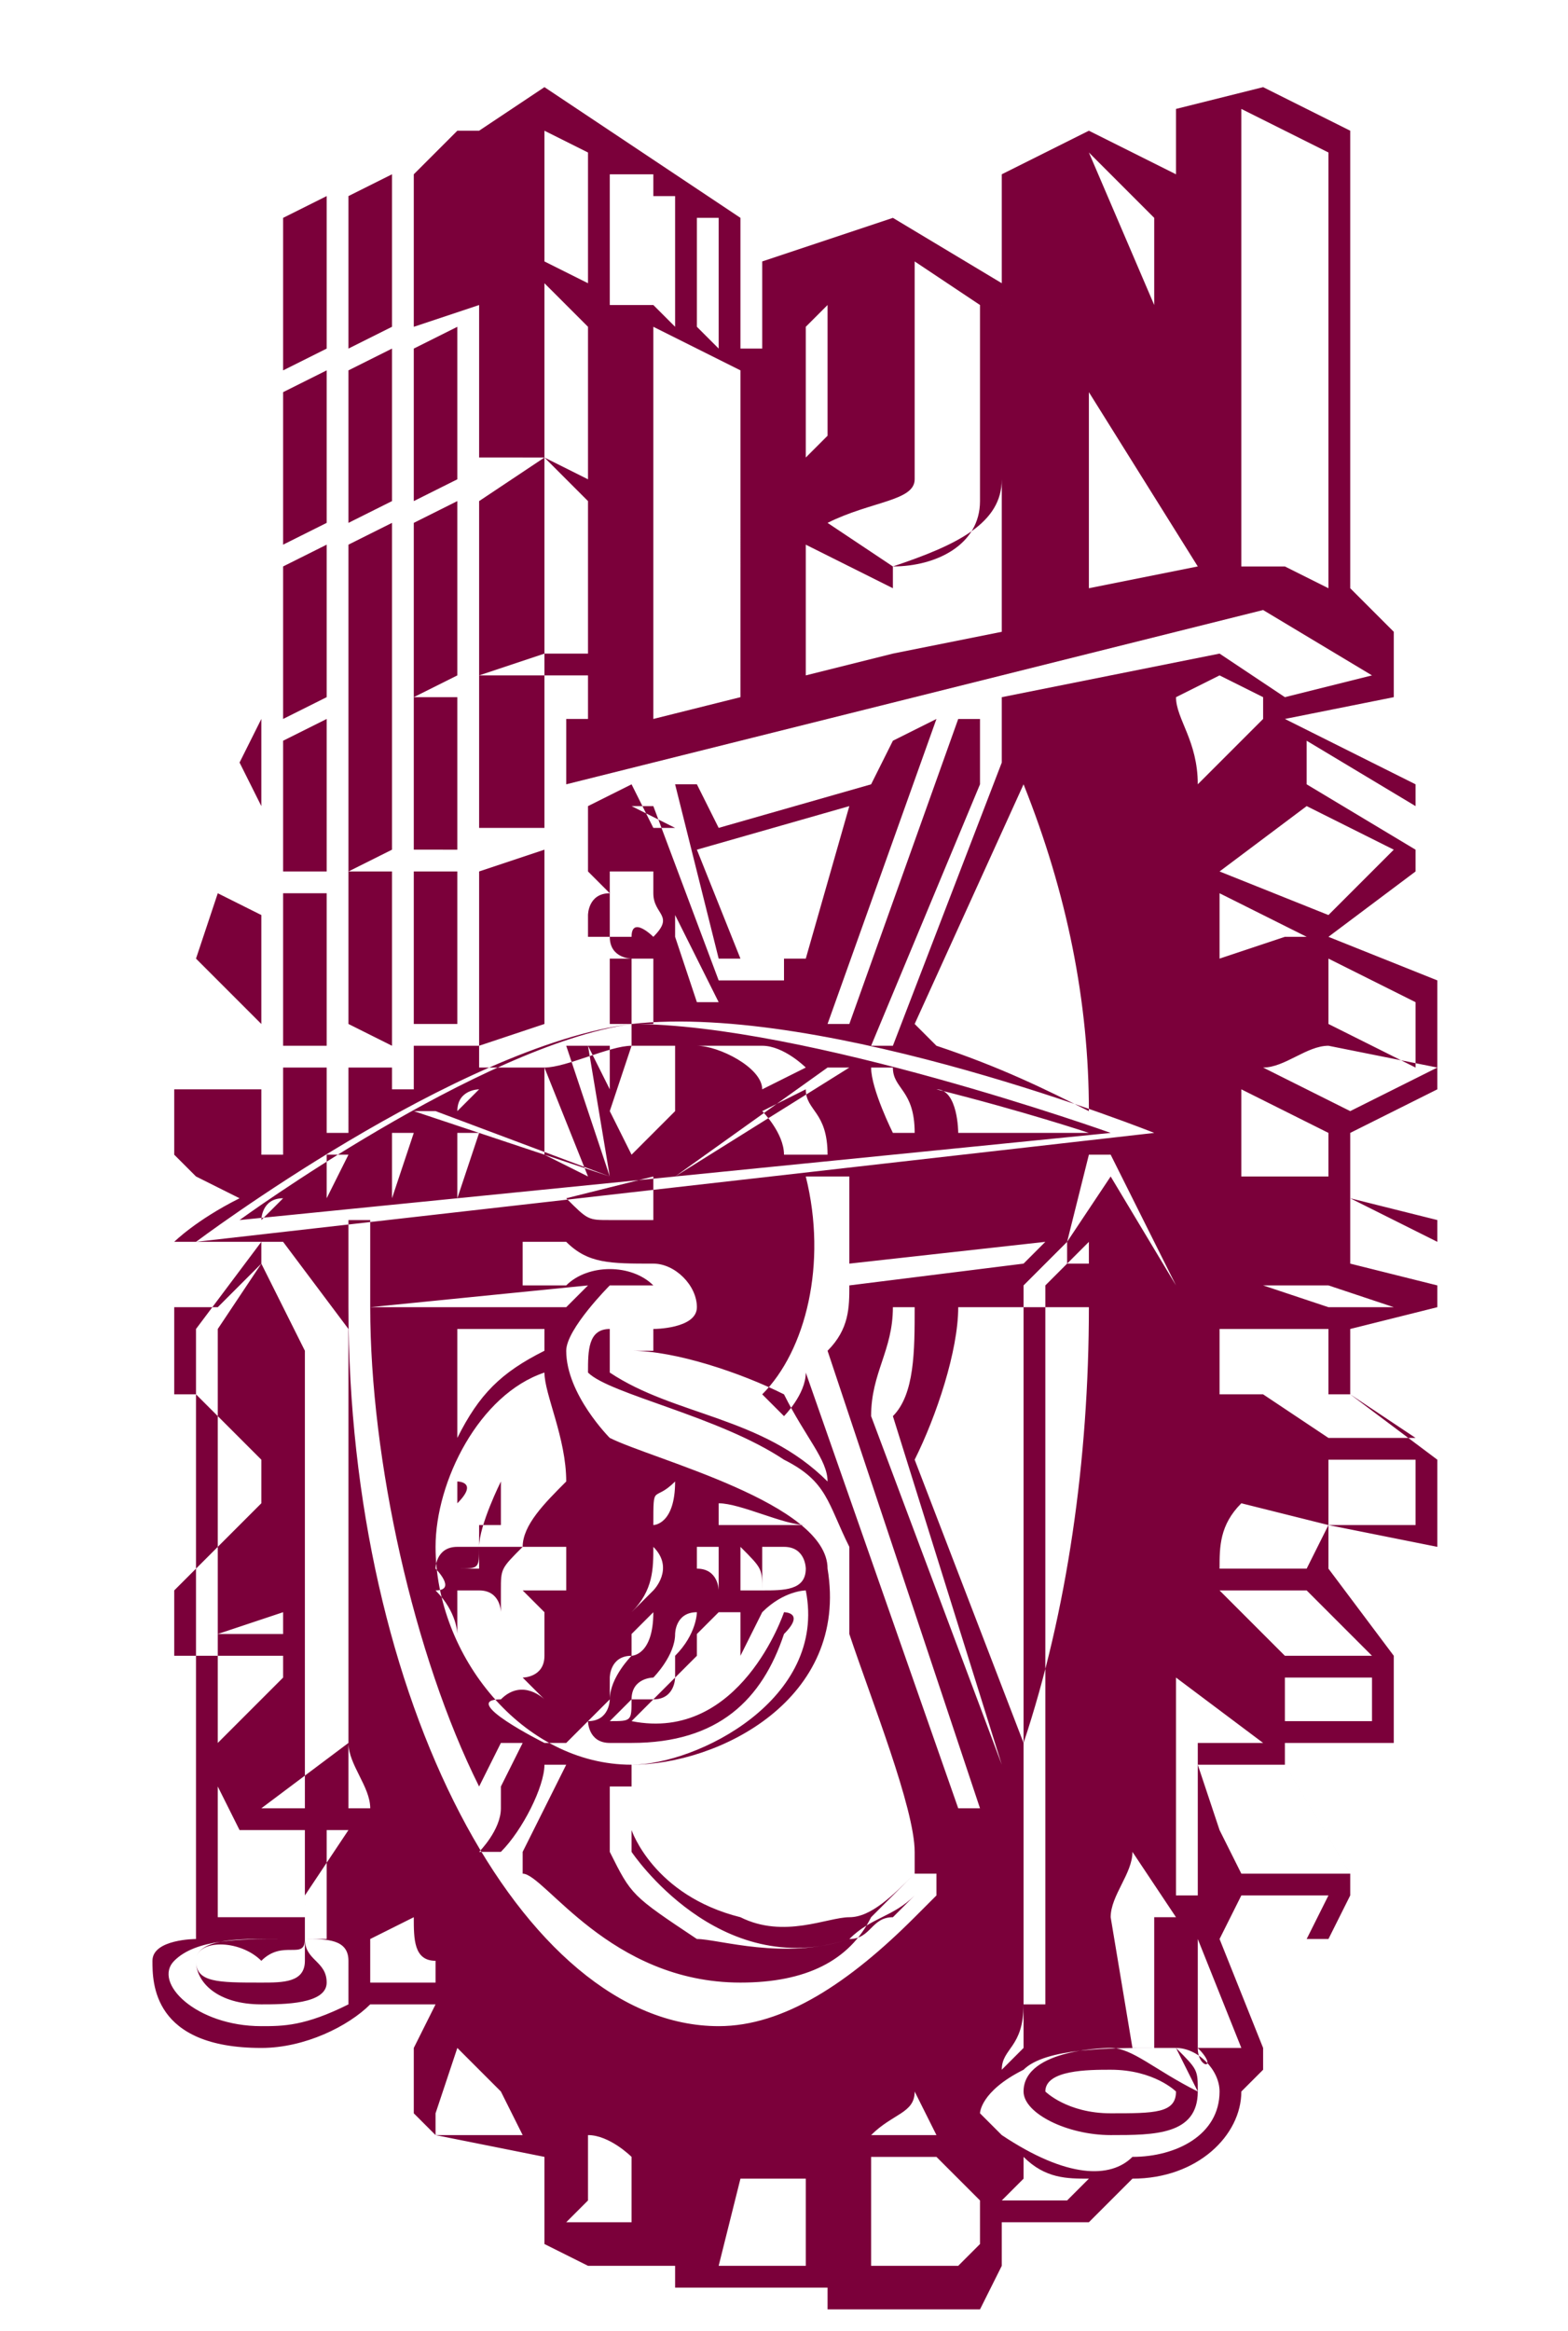 <?xml version="1.0" encoding="utf-8"?>
<!-- Generator: Adobe Illustrator 25.4.1, SVG Export Plug-In . SVG Version: 6.00 Build 0)  -->
<svg version="1.1" id="Capa_1" xmlns="http://www.w3.org/2000/svg" xmlns:xlink="http://www.w3.org/1999/xlink" x="0px" y="0px"
	 viewBox="0 0 7.2 10.7" style="enable-background:new 0 0 7.2 10.7;" xml:space="preserve">
<style type="text/css">
	.st0{fill-rule:evenodd;clip-rule:evenodd;fill:#7B003A;}
</style>
<g>
	<path class="st0" d="M5.5,9.6C5.5,9.6,5.5,9.6,5.5,9.6c0,0.2-0.2,0.2-0.4,0.2c-0.2,0-0.4-0.1-0.4-0.2c0-0.2,0.4-0.2,0.4-0.2
		C5.2,9.4,5.3,9.5,5.5,9.6L5.4,9.4c0,0-0.1,0-0.1,0c-0.2,0-0.5,0-0.6,0.1c0,0,0,0,0,0C4.5,9.6,4.5,9.7,4.5,9.7c0,0,0.1,0.1,0.1,0.1
		v0c0,0,0,0,0,0c0,0,0,0,0,0v0C4.9,10,5.1,10,5.2,9.9c0.2,0,0.4-0.1,0.4-0.3c0-0.1-0.1-0.2-0.2-0.2C5.5,9.5,5.5,9.5,5.5,9.6L5.5,9.6
		L5.5,9.6z M2.8,5.9v0.3c0,0,0.1,0,0.1,0c0,0,0.1,0,0.1,0l0-0.3L2.8,5.9L2.8,5.9L2.8,5.9z M2.8,6.1V5.9c0,0-0.2,0.2-0.2,0.3
		c0,0.2,0.2,0.4,0.2,0.4c0.2,0.1,1,0.3,1,0.6c0.1,0.6-0.5,0.9-0.9,0.9l0,0.3c0,0,0.1,0.3,0.5,0.4c0.2,0.1,0.4,0,0.5,0
		c0.1,0,0.2-0.1,0.3-0.2c0,0,0-0.1,0-0.1c0-0.2-0.2-0.7-0.3-1c0-0.2,0-0.3,0-0.4C3.8,6.9,3.8,6.8,3.6,6.7C3.3,6.5,2.8,6.4,2.7,6.3
		C2.7,6.2,2.7,6.1,2.8,6.1L2.8,6.1L2.8,6.1z M4.2,4.7c0,0,0.1,0.1,0.1,0.1C4.6,4.9,4.8,5,5,5.1c0-0.5-0.1-1-0.3-1.5L4.2,4.7L4.2,4.7
		L4.2,4.7z M4.2,8.7C4.1,8.8,4,8.8,3.9,8.9l0,0c-0.6,0.2-1-0.4-1-0.4c0-0.1,0-0.3,0-0.3c0,0,0,0-0.1,0c0,0,0,0.3,0,0.3
		c0.1,0.2,0.1,0.2,0.4,0.4C3.3,8.9,3.6,9,3.9,8.9c0,0,0,0,0,0C4,8.9,4,8.8,4.1,8.8C4.1,8.8,4.2,8.7,4.2,8.7L4.2,8.7L4.2,8.7z
		 M5.2,9.4c0,0,0.1,0,0.1,0l0,0v0h0V8.8h0v0H5.1L5.2,9.4L5.2,9.4L5.2,9.4z M5.5,9.4C5.5,9.5,5.6,9.5,5.5,9.4h0.2H5.5L5.5,9.4
		L5.5,9.4z M5.7,9.6C5.7,9.6,5.7,9.7,5.7,9.6c0,0.2-0.2,0.4-0.5,0.4l-0.2,0.2H4.6l0,0.2l-0.1,0.2l-0.7,0l0-0.1l-0.7,0l0-0.1l-0.4,0
		l-0.2-0.1l0-0.2l0-0.2L2,9.8L1.9,9.7l0,0V9.4l0.1-0.2l-0.3,0C1.6,9.3,1.4,9.4,1.2,9.4C0.7,9.4,0.7,9.1,0.7,9c0-0.1,0.2-0.1,0.2-0.1
		V6.1l0.3-0.4l0.1,0l0.3,0.4v2.2l0.1,0c0-0.1-0.1-0.2-0.1-0.3L1.2,8.3l0,0l0,0l0.2,0V6.2L1.2,5.8L1,6.1v2.7c0.1,0,0.3,0,0.4,0l0-0.1
		l0.2-0.3l-0.1,0c0,0,0,0.4,0,0.5c0,0,0,0-0.1,0V8.4l-0.3,0l0,0l0,0l0,0L1,8.2l0,0l0,0l0-0.2l0.3-0.3c0,0,0,0,0-0.1l-0.5,0l0-0.1
		l0,0l0-0.2l0.1-0.1l0.3-0.3c0-0.1,0-0.1,0-0.2L0.9,6.4l0,0l-0.1,0V6.1L0.8,6L1,6l0.2-0.2c0,0,0-0.1,0-0.1l-0.4,0
		c0,0,0.1-0.1,0.3-0.2L0.9,5.4L0.8,5.3l0-0.3l0.1,0l0.3,0c0-0.1,0-0.2,0-0.3v0.6c0,0,0,0,0.1,0V4.9l0.2,0v0.3c0,0,0,0,0.1,0V4.9
		l0.2,0V5c0,0,0,0,0.1,0V4.8l0.3,0v0.1c0,0,0,0,0.1,0v0l0.2,0c0.1,0,0.3-0.1,0.4-0.1V4.4c0,0-0.1,0-0.1-0.1c0-0.1,0-0.1,0-0.2
		c0,0-0.1-0.1-0.1-0.1V3.7l0.2-0.1l0.1,0.2l0.1,0L2.9,3.7l0.1,0l0.3,0.8c0.1,0,0.2,0,0.3,0l0-0.1c-0.1,0-0.2,0-0.3,0L3.1,3.6l0.1,0
		l0.1,0.2L4,3.6l0.1-0.2l0.2-0.1L3.8,4.7c0,0,0.1,0,0.1,0l0.5-1.4l0.1,0c0,0.1,0,0.2,0,0.3L4,4.8c0,0,0.1,0,0.1,0l0.5-1.3
		c0-0.1,0-0.2,0-0.3l1-0.2l0.3,0.2l0.4-0.1L5.8,2.8L2.6,3.6V3.3l0.1,0V3.1L2.5,3.1V3L2.7,3V2.3L2.5,2.1V2.1l0.2,0.1V1.5l0,0V1.5
		L2.5,1.3V1.2l0.2,0.1V0.7L2.5,0.6v0.7L2.2,1.4V0.6l0.3-0.2L3.4,1v0.6l0.1,0V1.2L4.1,1l0.5,0.3v0.9c0,0.2-0.2,0.3-0.5,0.4V3l0.5-0.1
		V0.8L5,0.6l0.4,0.2V0.5l0.4-0.1v0l0.4,0.2v2.1l0.2,0.2v0.3L5.9,3.3l0.6,0.3l0,0.3l0,0.1L6.1,4.3l0,0l0,0l0.5,0.2V5L6.2,5.2v0.3
		l0.4,0.2V6L6.2,6.1l0,0.3l0.4,0.3l0,0.4L6.1,7L6.1,7.2l0.3,0.4l0,0.3L6.4,8L5.9,8l0,0.1l0.3,0.5v0.1L6.1,8.9H5.6l0.2,0.5v0.1
		L5.7,9.6L5.7,9.6L5.7,9.6z M5,10c-0.1,0-0.2,0-0.3-0.1l0,0.1l-0.1,0.1h0.3L5,10L5,10L5,10z M4.6,9.5c0,0,0.1-0.1,0.1-0.1V5.9
		l0.1-0.1h0l0.1-0.1h0L5,5.3l0.1,0l0.3,0.6v1.8h0v0L5.8,8h0V8H5.5v0h0v0.7H5.4V5.9L5.1,5.4L4.9,5.7l0,0L4.9,5.8l0,0L4.8,5.9l0,3.1
		v0.1v0.1l-0.1,0C4.7,9.4,4.6,9.4,4.6,9.5L4.6,9.5L4.6,9.5L4.6,9.5z M5.1,9.6H4.8c0-0.1,0.2-0.1,0.3-0.1c0.2,0,0.3,0.1,0.3,0.1
		c0,0.1-0.1,0.1-0.3,0.1c-0.2,0-0.3-0.1-0.3-0.1L5.1,9.6L5.1,9.6L5.1,9.6L5.1,9.6z M5.5,9.4L5.5,9.4l0-0.5h0v0h0l0,0l0,0l0.2,0.5
		H5.5L5.5,9.4L5.5,9.4L5.5,9.4z M5.4,8.8L5.4,8.8L5.2,8.5c0,0.1-0.1,0.2-0.1,0.3H5.4L5.4,8.8L5.4,8.8z M4.9,5.8L5,5.7l0,0
		c0,0,0,0.1,0,0.1L4.9,5.8L4.9,5.8L4.9,5.8z M4.8,5.7L4.7,5.8L3.9,5.9c0,0.1,0,0.2-0.1,0.3l0.7,2.1c0,0,0,0,0,0c0,0,0,0,0,0
		c0,0-0.1,0-0.1,0l-0.7-2c0,0.1-0.1,0.2-0.1,0.2c0,0-0.1-0.1-0.1-0.1c0.2-0.2,0.3-0.6,0.2-1l0.2,0c0,0.1,0,0.2,0,0.4L4.8,5.7
		L4.8,5.7L4.8,5.7z M1.2,8.9c-0.1,0-0.3,0-0.3,0.1c0,0.1,0.1,0.2,0.3,0.2c0.1,0,0.3,0,0.3-0.1C1.5,9,1.4,9,1.4,8.9l0,0
		C1.3,8.9,1.3,8.9,1.2,8.9L1.2,8.9L1.2,8.9z M1.6,9.2L1.6,9.2C1.6,9.2,1.5,9.2,1.6,9.2C1.5,9.3,1.5,9.3,1.6,9.2L1.6,9.2
		C1.4,9.3,1.3,9.3,1.2,9.3C0.9,9.3,0.7,9.1,0.8,9c0.1-0.1,0.3-0.1,0.5-0.1c0,0,0.1,0,0.1,0v0c0.1,0,0.2,0,0.2,0.1c0,0,0,0,0,0
		c0,0,0,0,0,0C1.6,9.1,1.6,9.2,1.6,9.2L1.6,9.2L1.6,9.2z M0.9,9h0.3v0L0.9,9c0,0.1,0.1,0.1,0.3,0.1c0.1,0,0.2,0,0.2-0.1l0-0.1
		C1.4,9,1.3,8.9,1.2,9C1.1,8.9,0.9,8.9,0.9,9C0.9,9,0.9,9,0.9,9L0.9,9L0.9,9z M1.7,9.1C1.7,9.1,1.7,9.1,1.7,9.1c0-0.1,0-0.2,0-0.2
		l0.2-0.1C1.9,8.9,1.9,9,2,9l0,0.1H1.7L1.7,9.1L1.7,9.1z M1.3,7.5L1,7.5l-0.1,0l0.1,0l0.3-0.1C1.3,7.4,1.3,7.4,1.3,7.5L1.3,7.5
		L1.3,7.5z M1.1,6.5L1,6.4L1.1,6.5C1.1,6.5,1.1,6.5,1.1,6.5L1.1,6.5L1.1,6.5z M2.4,9.8l-0.4,0l0-0.1l0.1-0.3
		c0.1,0.1,0.1,0.1,0.2,0.2L2.4,9.8L2.4,9.8L2.4,9.8z M3,10.2l-0.4,0l0.1-0.1l0-0.3c0.1,0,0.2,0.1,0.2,0.1V10.2L3,10.2L3,10.2z
		 M3.3,10.4l0.4,0l0,0l0-0.4c-0.1,0-0.2,0-0.2,0c0,0,0,0-0.1,0L3.3,10.4L3.3,10.4L3.3,10.4L3.3,10.4z M4,9.8h0.3L4.2,9.6
		C4.2,9.7,4.1,9.7,4,9.8L4,9.8L4,9.8L4,9.8z M4.3,9.9H4l0,0.4l0,0.1h0.4l0.1-0.1l0-0.2L4.3,9.9L4.3,9.9L4.3,9.9L4.3,9.9z M5.5,8.1
		h0.4l0.3,0.5H5.7L5.6,8.4L5.5,8.1L5.5,8.1L5.5,8.1z M5.7,8.7h0.4L6,8.9l-0.4,0L5.7,8.7L5.7,8.7L5.7,8.7z M6.1,7L6,7.2l-0.4,0l0,0
		c0-0.1,0-0.2,0.1-0.3L6.1,7L6.1,7L6.1,7L6.1,7z M5.6,7.3l0.4,0l0.3,0.3l-0.4,0L5.6,7.3L5.6,7.3L5.6,7.3z M5.9,7.7l0.4,0l0,0.2
		l-0.4,0L5.9,7.7L5.9,7.7L5.9,7.7z M6.1,6.1l0,0.3l-0.5,0c0-0.1,0-0.2,0-0.3c0,0,0,0,0,0L6.1,6.1L6.1,6.1L6.1,6.1z M5.8,6.4l0.4,0
		l0.3,0.2L6.1,6.6L5.8,6.4L5.8,6.4L5.8,6.4z M6.1,6.7l0.4,0l0,0.3l-0.4,0L6.1,6.7L6.1,6.7L6.1,6.7z M1.2,3.3L1.2,3.3L1.1,3.5
		l0.1,0.2V3.3L1.2,3.3L1.2,3.3z M1.2,4.2L1,4.1L0.9,4.4l0.3,0.3V4.2L1.2,4.2L1.2,4.2z M1.6,5.6c0,0.1,0,0.2,0,0.4
		c0,1.8,0.8,3.3,1.7,3.3c0.3,0,0.6-0.2,0.9-0.5c0,0,0,0,0,0c0,0,0,0,0.1-0.1c0,0,0,0,0,0c0,0,0,0,0-0.1c0,0,0,0,0,0l0,0c0,0,0,0,0,0
		c0,0,0,0-0.1,0c0,0,0,0,0,0c0,0,0,0,0,0c0,0-0.2,0.2-0.2,0.2s0,0,0,0C3.9,9,3.7,9.1,3.4,9.1c-0.6,0-0.9-0.5-1-0.5c0,0,0-0.1,0-0.1
		l0.2-0.4c0,0,0,0-0.1,0c0,0.1-0.1,0.3-0.2,0.4c0,0-0.1,0-0.1,0S2.3,8.4,2.3,8.3c0,0,0-0.1,0-0.1L2.4,8c0,0,0,0-0.1,0L2.2,8.2
		C1.9,7.6,1.7,6.7,1.7,6L2.6,6c0,0,0.1-0.1,0.1-0.1l-1,0.1V5.6L1.6,5.6L1.6,5.6L1.6,5.6z M4.6,8.1C4.6,8.1,4.6,8.1,4.6,8.1L4.1,6.5
		C4.2,6.4,4.2,6.2,4.2,6L4.1,6c0,0.2-0.1,0.3-0.1,0.5L4.6,8.1C4.6,8.1,4.6,8.1,4.6,8.1L4.6,8.1L4.6,8.1z M4.7,8C4.9,7.4,5,6.7,5,6
		c0,0,0,0,0,0L4.4,6c0,0.2-0.1,0.5-0.2,0.7L4.7,8L4.7,8L4.7,8z M3.2,1v0.5l0.1,0.1V1L3.2,1L3.2,1L3.2,1z M3.1,1.5V0.9L3,0.9v0.5
		L3.1,1.5L3.1,1.5L3.1,1.5z M3,1.4l0-0.6L2.8,0.8v0.6L3,1.4L3,1.4L3,1.4L3,1.4z M2.1,0.6L1.9,0.8v0.7l0.3-0.1V0.6L2.1,0.6L2.1,0.6z
		 M1.8,0.8L1.6,0.9v0.7l0.2-0.1V0.8L1.8,0.8L1.8,0.8z M1.5,0.9L1.3,1v0.7l0.2-0.1V0.9L1.5,0.9L1.5,0.9z M1.3,1.8v0.7l0.2-0.1V1.7
		L1.3,1.8L1.3,1.8L1.3,1.8z M1.3,2.6v0.7l0.2-0.1V2.5L1.3,2.6L1.3,2.6L1.3,2.6z M1.3,3.4V4l0.2,0V3.3L1.3,3.4L1.3,3.4L1.3,3.4z
		 M1.3,4.1v0.7l0.2,0V4.1L1.3,4.1L1.3,4.1L1.3,4.1z M1.3,5.5L1.3,5.5L1.2,5.6C1.2,5.6,1.2,5.5,1.3,5.5L1.3,5.5L1.3,5.5z M1.5,5.5
		V5.3c0,0,0,0,0.1,0L1.5,5.5L1.5,5.5L1.5,5.5L1.5,5.5z M1.8,5.5V5.2c0,0,0,0,0.1,0L1.8,5.5L1.8,5.5L1.8,5.5L1.8,5.5z M2.1,5.5V5.2
		l0.1,0L2.1,5.5L2.1,5.5L2.1,5.5L2.1,5.5z M2.1,5.1L2.1,5.1C2.1,5,2.2,5,2.2,5L2.1,5.1L2.1,5.1L2.1,5.1L2.1,5.1z M2.5,5.4L2.5,5.4
		l0.1,0L2.5,5.4L2.5,5.4L2.5,5.4z M2.5,5.3V4.9c0,0,0,0,0,0l0.2,0.5L2.5,5.3L2.5,5.3L2.5,5.3z M2.5,4.7V3.9L2.2,4v0.8L2.5,4.7
		L2.5,4.7L2.5,4.7z M2.5,3.8V3.1L2.2,3.1v0.7L2.5,3.8L2.5,3.8L2.5,3.8z M2.5,3V2.1L2.2,2.3v0.8L2.5,3L2.5,3L2.5,3z M2.5,2.1V1.3
		L2.2,1.4v0.7L2.5,2.1L2.5,2.1L2.5,2.1z M2.1,4.7V4L1.9,4v0.7L2.1,4.7L2.1,4.7L2.1,4.7z M1.8,4.8V4l-0.2,0v0.7L1.8,4.8L1.8,4.8
		L1.8,4.8z M2.1,3.9V3.2L1.9,3.2v0.7L2.1,3.9L2.1,3.9L2.1,3.9z M1.8,3.9V3.2l-0.2,0V4L1.8,3.9L1.8,3.9L1.8,3.9z M2.1,3.1V2.3
		L1.9,2.4v0.8L2.1,3.1L2.1,3.1L2.1,3.1z M1.8,3.2V2.4L1.6,2.5v0.7L1.8,3.2L1.8,3.2L1.8,3.2z M2.1,2.2V1.5L1.9,1.6v0.7L2.1,2.2
		L2.1,2.2L2.1,2.2z M1.8,2.3V1.6L1.6,1.7v0.7L1.8,2.3L1.8,2.3L1.8,2.3z M5,0.7L5.3,1v0.4L5,0.7L5,0.7L5,0.7z M5,2.7l0.5-0.1L5,1.8
		V2.7L5,2.7L5,2.7z M5.7,2.6l0.2,0l0.2,0.1V0.7L5.7,0.5V2.6L5.7,2.6L5.7,2.6z M3.4,1.7L3,1.5v1.8l0.4-0.1V1.7L3.4,1.7L3.4,1.7z
		 M3.7,3.1L4.1,3V2.7L3.7,2.5L3.7,3.1L3.7,3.1L3.7,3.1z M3.8,2.4l0.3,0.2c0.2,0,0.4-0.1,0.4-0.3V1.4L4.2,1.2v1
		C4.2,2.3,4,2.3,3.8,2.4L3.8,2.4L3.8,2.4z M3.7,1.5l0.1-0.1V2L3.7,2.1V1.5L3.7,1.5L3.7,1.5z M5.8,5.9L6.1,6l0.3,0L6.1,5.9L5.8,5.9
		L5.8,5.9L5.8,5.9z M6.2,5.8l0.4,0.1l0-0.3L6.2,5.5L6.2,5.8L6.2,5.8L6.2,5.8z M6.1,5.4V5.2L5.7,5c0,0,0,0,0,0c0,0.1,0,0.2,0,0.4l0,0
		H6.1L6.1,5.4L6.1,5.4z M5.8,4.9l0.4,0.2l0.4-0.2L6.1,4.8C6,4.8,5.9,4.9,5.8,4.9L5.8,4.9L5.8,4.9z M6.1,4.7l0.4,0.2V4.6L6.1,4.4
		L6.1,4.7L6.1,4.7L6.1,4.7z M6,3.4l0.5,0.3v0.2L6,3.6L6,3.4L6,3.4L6,3.4z M6.4,3.9L6.1,4.2L5.6,4L6,3.7L6.4,3.9L6.4,3.9L6.4,3.9z
		 M5.6,4.1L6,4.3l0,0l-0.1,0L5.6,4.4C5.6,4.3,5.6,4.2,5.6,4.1L5.6,4.1L5.6,4.1z M2.5,7.8C2.5,7.8,2.6,7.8,2.5,7.8
		C2.5,7.8,2.5,7.8,2.5,7.8C2.4,7.7,2.4,7.7,2.4,7.7c0,0,0.1,0,0.1-0.1c0,0,0-0.2,0-0.2s0,0-0.1-0.1c0,0.1,0,0.1,0,0.1c0,0,0,0,0-0.1
		c0,0,0,0,0,0c0,0,0,0,0,0c0,0,0,0-0.1,0c0,0.1,0,0.2,0,0.1c0,0,0-0.1-0.1-0.1c0,0,0,0-0.1,0c0,0.1,0,0.2,0,0.2c0,0,0-0.1-0.1-0.2
		C2.1,7.3,2,7.2,2,7.2c0,0,0-0.1,0.1-0.1c0,0,0-0.1,0-0.1c0,0,0-0.1,0-0.1s0-0.1,0-0.1c0,0,0.1,0,0,0.1c0,0,0,0.1,0,0.2
		c0,0,0,0,0.1,0c0,0,0,0,0,0c0,0,0-0.1,0-0.1s0-0.1,0-0.2c0,0,0.1-0.1,0,0c0,0,0,0.1,0,0.2c0,0,0.1,0,0.1,0c0,0,0,0,0,0c0,0,0,0,0,0
		s0-0.2,0-0.2c0,0,0.1-0.1,0,0c0,0-0.1,0.2-0.1,0.3c0.1,0,0.1,0,0.2,0c0-0.1,0.1-0.2,0.2-0.3C2.6,6.6,2.5,6.4,2.5,6.3
		C2.2,6.4,2,6.8,2,7.1c0,0.5,0.4,1,0.9,1c0.3,0,0.9-0.3,0.8-0.8c0,0-0.1,0-0.2,0.1c0,0-0.1,0.2-0.1,0.2c0,0,0-0.1,0-0.2
		c0,0-0.1,0-0.1,0c0,0,0,0,0,0c0,0-0.1,0.1-0.1,0.1s0,0.1,0,0.1c0,0,0,0,0,0L3.1,7.7c0,0,0,0-0.1,0.1c0,0-0.1,0.1-0.1,0.1
		C3.4,8,3.6,7.4,3.6,7.4c0,0,0.1,0,0,0.1C3.5,7.8,3.3,8,2.9,8C2.8,8,2.8,8,2.8,8C2.7,8,2.7,7.9,2.7,7.9l0.1-0.1c0,0,0,0,0-0.1
		c0,0,0-0.1,0.1-0.1c0,0,0,0,0,0c0,0-0.1,0.1-0.1,0.2c0,0,0,0.1-0.1,0.1c0,0-0.1,0.1-0.1,0.1s0,0-0.1,0c0,0-0.4-0.2-0.2-0.2
		C2.4,7.7,2.5,7.8,2.5,7.8L2.5,7.8L2.5,7.8z M5.8,3.3V3.2L5.6,3.1L5.4,3.2c0,0.1,0.1,0.2,0.1,0.4L5.8,3.3L5.8,3.3L5.8,3.3z M4.1,4.9
		c0,0.1,0.1,0.1,0.1,0.3l-0.1,0C4.1,5.2,4,5,4,4.9L4.1,4.9L4.1,4.9L4.1,4.9z M4.4,5.2c0,0,0-0.2-0.1-0.2C4.7,5.1,5,5.2,5,5.2
		L4.4,5.2L4.4,5.2L4.4,5.2z M3.7,5c0,0.1,0.1,0.1,0.1,0.3l-0.2,0c0-0.1-0.1-0.2-0.1-0.2L3.7,5L3.7,5L3.7,5z M3.2,3.9l0.7-0.2
		L3.7,4.4c-0.1,0-0.2,0-0.3,0L3.2,3.9L3.2,3.9L3.2,3.9z M2.8,4.1V4H3v0.1C2.9,4.1,2.8,4.1,2.8,4.1L2.8,4.1L2.8,4.1z M3.1,4.2
		L3.1,4.2l0.2,0.4c0,0-0.1,0-0.1,0L3.1,4.3C3.1,4.3,3.1,4.2,3.1,4.2L3.1,4.2L3.1,4.2z M3.8,6.8c0-0.1-0.1-0.2-0.2-0.4
		C3.4,6.3,3.1,6.2,2.9,6.2c0,0-0.1,0-0.1,0c0,0,0,0.1,0,0.1C3.1,6.5,3.5,6.5,3.8,6.8L3.8,6.8L3.8,6.8z M2.5,6.1l-0.4,0
		c0,0.2,0,0.5,0,0.5l0,0c0.1-0.2,0.2-0.3,0.4-0.4C2.5,6.2,2.5,6.1,2.5,6.1L2.5,6.1L2.5,6.1z M3,4.4C3,4.4,3,4.4,3,4.4
		c0,0-0.1,0-0.1,0c0,0-0.1,0-0.1,0v0.3c0,0,0.1,0,0.1,0c0,0,0.1,0,0.1,0L3,4.4L3,4.4L3,4.4z M3,4.3c0,0-0.1-0.1-0.1,0
		c0,0-0.1,0-0.1,0c0,0-0.1,0-0.1,0c0,0,0,0,0-0.1c0,0,0-0.1,0.1-0.1c0,0,0.2,0,0.2,0C3,4.2,3.1,4.2,3,4.3C3.1,4.3,3,4.3,3,4.3L3,4.3
		L3,4.3z M2.8,4.4L2.8,4.4l0,0.2h0V4.4L2.8,4.4L2.8,4.4z M2.8,4.6L2.8,4.6L2.8,4.6L2.8,4.6L2.8,4.6L2.8,4.6L2.8,4.6z M2.8,5.1
		L2.8,5.1l0.1-0.3c0,0,0.1,0,0.1,0c0,0,0,0,0.1,0l0,0.3L2.9,5.3L2.8,5.1L2.8,5.1L2.8,5.1z M2.8,4.8V5L2.7,4.8
		C2.7,4.8,2.7,4.8,2.8,4.8L2.8,4.8L2.8,4.8z M2.8,4.8L2.8,4.8L2.8,4.8L2.8,4.8L2.8,4.8L2.8,4.8L2.8,4.8z M2.8,5L2.8,5l0,0.1h0V5
		L2.8,5L2.8,5z M3,5.9l0,0.2c0,0,0.2,0,0.2-0.1c0-0.1-0.1-0.2-0.2-0.2c-0.2,0-0.3,0-0.4-0.1l-0.2,0c0,0.1,0,0.2,0,0.2
		c0.1,0,0.2,0,0.2,0C2.7,5.8,2.9,5.8,3,5.9C3,5.8,3,5.8,3,5.9L3,5.9L3,5.9z M2.6,5.5c0.1,0.1,0.1,0.1,0.2,0.1H3l0-0.2L2.6,5.5
		L2.6,5.5L2.6,5.5z M5.1,5.2l-4,0.4c0,0,1.1-0.8,1.8-0.9C3.7,4.7,5.1,5.2,5.1,5.2L5.1,5.2L5.1,5.2z M3.5,4.8c0.1,0,0.2,0.1,0.2,0.1
		L3.5,5C3.5,4.9,3.3,4.8,3.2,4.8l0,0C3.3,4.8,3.4,4.8,3.5,4.8L3.5,4.8L3.5,4.8z M3.1,5.4l0.8-0.5c0,0,0,0-0.1,0L3.1,5.4L3.1,5.4
		l-0.1,0L3.1,5.4L3.1,5.4L3.1,5.4z M2.8,5.4L2.8,5.4L2.8,5.4L2.6,4.8c0,0,0,0,0.1,0L2.8,5.4L2.8,5.4L1.9,5.1c0,0,0,0,0.1,0L2.8,5.4
		L2.8,5.4L2.8,5.4z M2.6,4.8C2.6,4.8,2.6,4.8,2.6,4.8C2.6,4.8,2.6,4.8,2.6,4.8L2.6,4.8L2.6,4.8z M3.2,4.8L2.9,5.4l0,0L3.2,4.8
		C3.2,4.8,3.2,4.8,3.2,4.8L3.2,4.8L3.2,4.8z M5.3,5.2L0.9,5.7c0,0,1.2-0.9,2-1C3.8,4.6,5.3,5.2,5.3,5.2L5.3,5.2L5.3,5.2z M3.4,7.1
		v0.2c0,0,0,0,0.1,0C3.5,7.2,3.5,7.2,3.4,7.1C3.4,7.1,3.4,7.1,3.4,7.1C3.4,7.1,3.4,7.1,3.4,7.1L3.4,7.1L3.4,7.1z M3.3,7.3
		c0-0.1,0-0.2,0-0.2c0,0,0,0-0.1,0c0,0,0,0.1,0,0.1C3.3,7.2,3.3,7.3,3.3,7.3c-0.1,0-0.1,0-0.1,0C3.2,7.3,3.3,7.3,3.3,7.3L3.3,7.3
		L3.3,7.3z M3.1,6.8C3,6.9,3,6.8,3,7c0,0,0,0,0,0c0,0,0,0,0,0S3.1,7,3.1,6.8C3.1,6.8,3.1,6.8,3.1,6.8C3.1,6.8,3.1,6.8,3.1,6.8
		L3.1,6.8L3.1,6.8z M3.3,6.9C3.3,6.9,3.3,7,3.3,6.9c0,0.1,0,0.1,0,0.1c0.1,0,0.1,0,0.2,0c0,0,0,0,0,0c0.1,0,0.1,0,0.2,0
		C3.6,7,3.4,6.9,3.3,6.9L3.3,6.9L3.3,6.9z M3.7,7.2c0,0,0-0.1-0.1-0.1c0,0-0.1,0-0.1,0l0,0c0,0,0,0,0,0c0,0,0,0.1,0,0.1c0,0,0,0,0,0
		v0.1C3.6,7.3,3.7,7.3,3.7,7.2L3.7,7.2L3.7,7.2z M2.4,7.3c0-0.1,0-0.1,0-0.2c0.1,0,0.1,0,0.2,0c0,0.1,0,0.1,0,0.2
		C2.5,7.3,2.5,7.3,2.4,7.3C2.4,7.3,2.4,7.3,2.4,7.3L2.4,7.3L2.4,7.3z M2.4,7.1C2.4,7.1,2.4,7.2,2.4,7.1l0,0.1c0,0,0,0,0,0.1
		c0,0-0.1,0-0.1,0C2.3,7.2,2.3,7.2,2.4,7.1C2.3,7.1,2.3,7.1,2.4,7.1L2.4,7.1L2.4,7.1z M2.2,7.1C2.2,7.2,2.2,7.2,2.2,7.1l0,0.1
		c0,0,0,0,0,0c0,0,0,0-0.1,0C2.2,7.2,2.2,7.2,2.2,7.1C2.2,7.1,2.2,7.1,2.2,7.1L2.2,7.1L2.2,7.1z M2.1,7.1C2.1,7.2,2.1,7.2,2.1,7.1
		l0,0.1C2.1,7.2,2.1,7.2,2.1,7.1C2.1,7.2,2.1,7.2,2.1,7.1L2.1,7.1L2.1,7.1z M3.2,7.4C3.2,7.4,3.2,7.4,3.2,7.4
		c-0.1,0-0.1,0.1-0.1,0.1c0,0.1-0.1,0.2-0.1,0.2c0,0-0.1,0-0.1,0.1c0,0.1,0,0.1-0.1,0.1c0,0,0,0-0.1,0.1c0,0,0.1-0.1,0.1-0.1
		c0,0,0.1-0.1,0.1-0.1s0,0,0.1,0c0.1,0,0.1-0.1,0.1-0.1s0-0.1,0-0.1C3.2,7.5,3.2,7.4,3.2,7.4C3.2,7.4,3.2,7.4,3.2,7.4L3.2,7.4
		L3.2,7.4z M3,7.4C3,7.4,3,7.4,3,7.4C2.9,7.4,2.9,7.4,3,7.4c0,0-0.1,0.1-0.1,0.1c0,0,0,0,0,0.1c0,0,0,0,0,0S3,7.6,3,7.4
		C3,7.4,3,7.4,3,7.4L3,7.4L3,7.4z M3,7.1C3,7.1,3,7.1,3,7.1c0.1,0.1,0,0.2,0,0.2s0,0-0.1,0.1c0,0,0,0,0,0C3,7.3,3,7.2,3,7.1
		C3,7.1,3,7.1,3,7.1L3,7.1z"/>
</g>
</svg>
